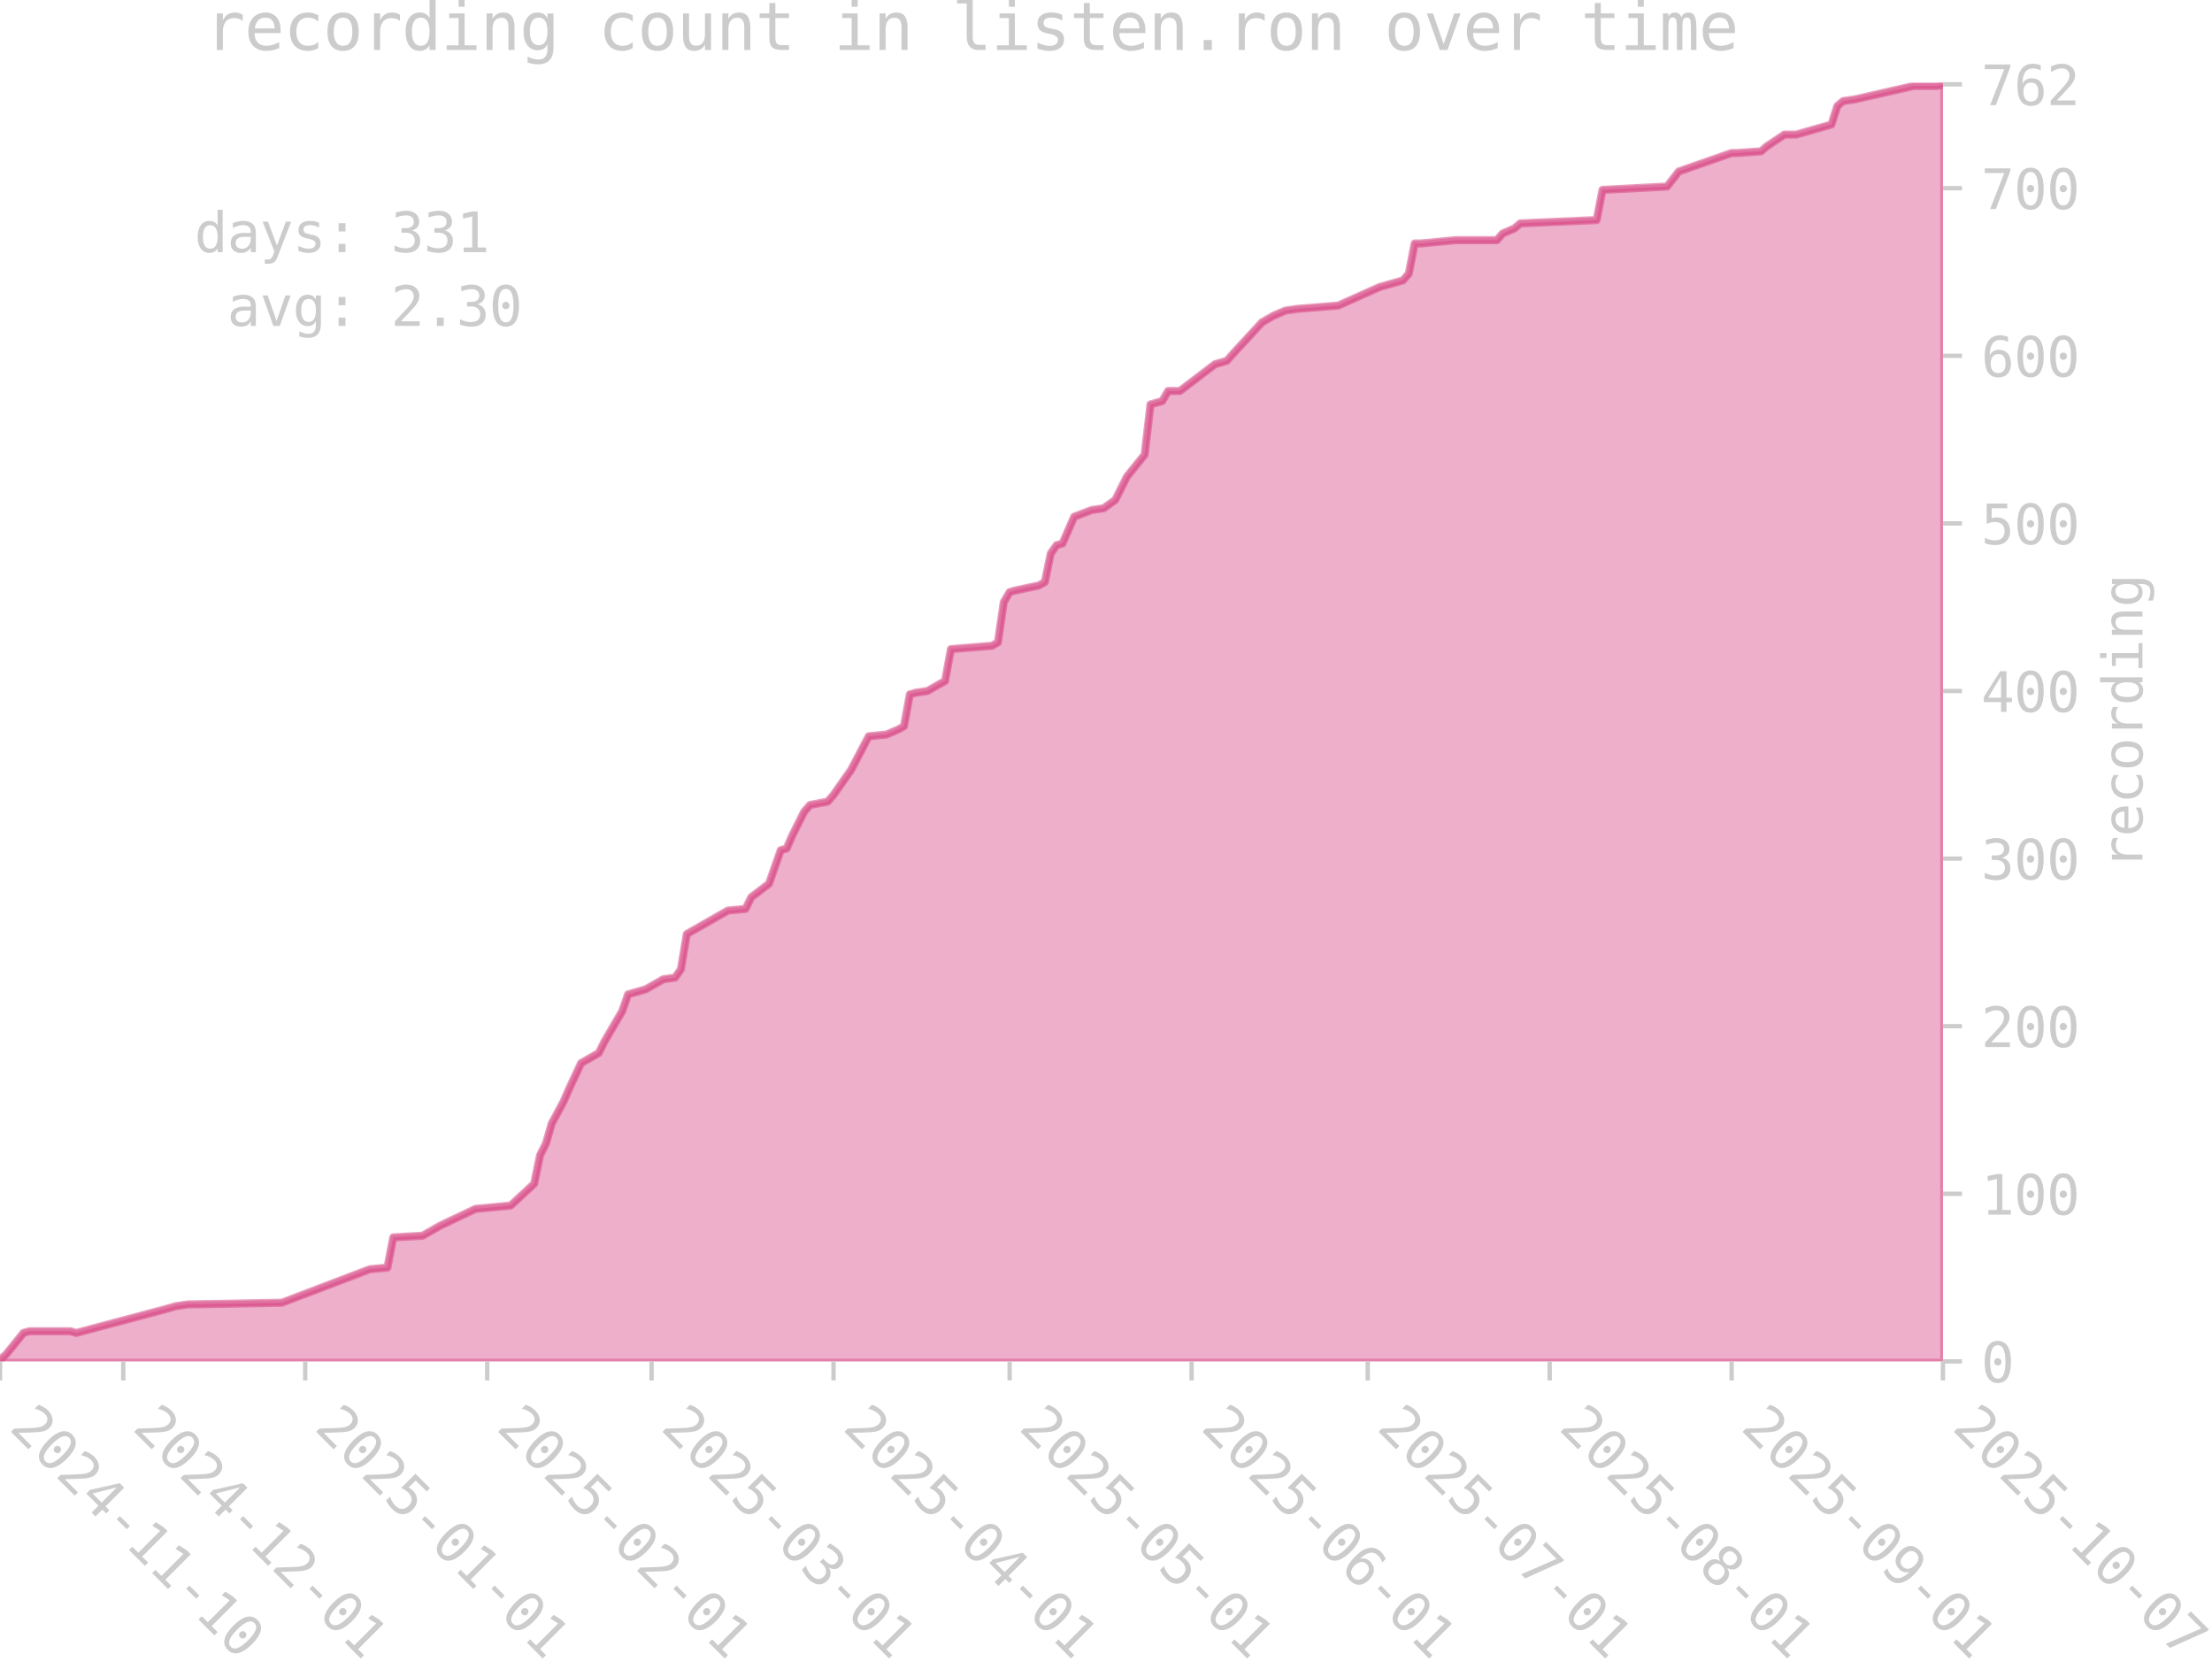 <?xml version="1.0" encoding="utf-8" standalone="no"?>
<!DOCTYPE svg PUBLIC "-//W3C//DTD SVG 1.1//EN"
  "http://www.w3.org/Graphics/SVG/1.1/DTD/svg11.dtd">
<svg xmlns:xlink="http://www.w3.org/1999/xlink" width="406.571pt" height="306.641pt" viewBox="0 0 406.571 306.641" xmlns="http://www.w3.org/2000/svg" version="1.1">
 <defs>
  <style type="text/css">*{stroke-linejoin: round; stroke-linecap: butt}</style>
 </defs>
 <g id="figure_1">
  <g id="patch_1">
   <path d="M 0 306.641 
L 406.571 306.641 
L 406.571 0 
L 0 0 
L 0 306.641 
z
" style="fill: none"/>
  </g>
  <g id="axes_1">
   <g id="patch_2">
    <path d="M 0 250.19 
L 357.12 250.19 
L 357.12 15.182 
L 0 15.182 
L 0 250.19 
z
" style="fill: none"/>
   </g>
   <g id="FillBetweenPolyCollection_1">
    <defs>
     <path id="m98d41d90b0" d="M 0 -56.451 
L 0 -56.759 
L 1.079 -57.683 
L 4.316 -61.687 
L 5.395 -61.995 
L 12.947 -61.995 
L 14.026 -61.687 
L 30.21 -65.999 
L 32.367 -66.615 
L 34.525 -66.923 
L 51.788 -67.231 
L 67.971 -73.391 
L 71.208 -73.699 
L 72.287 -79.243 
L 77.682 -79.551 
L 80.918 -81.399 
L 87.392 -84.48 
L 93.865 -85.096 
L 98.181 -89.1 
L 99.26 -94.336 
L 100.339 -96.492 
L 101.418 -100.188 
L 103.576 -104.192 
L 104.655 -106.656 
L 106.812 -111.276 
L 110.049 -113.124 
L 111.128 -115.28 
L 114.365 -120.824 
L 115.444 -123.904 
L 116.523 -124.212 
L 118.68 -124.828 
L 119.759 -125.444 
L 121.917 -126.676 
L 124.075 -126.984 
L 125.154 -128.524 
L 126.233 -134.992 
L 133.785 -139.304 
L 137.022 -139.612 
L 138.101 -141.769 
L 141.338 -144.233 
L 143.495 -150.393 
L 144.574 -150.701 
L 145.653 -153.165 
L 147.811 -157.477 
L 148.89 -158.709 
L 152.127 -159.325 
L 153.206 -160.557 
L 156.442 -165.177 
L 159.679 -171.337 
L 162.916 -171.645 
L 165.074 -172.569 
L 166.153 -173.185 
L 167.231 -179.037 
L 168.31 -179.345 
L 170.468 -179.653 
L 171.547 -180.269 
L 173.705 -181.501 
L 174.784 -187.353 
L 182.336 -187.969 
L 183.415 -188.585 
L 184.494 -195.977 
L 185.573 -197.825 
L 186.652 -198.133 
L 190.967 -199.057 
L 192.046 -199.674 
L 193.125 -204.91 
L 194.204 -206.45 
L 195.283 -206.758 
L 196.362 -209.222 
L 197.441 -211.686 
L 200.678 -212.918 
L 202.836 -213.226 
L 204.993 -214.766 
L 206.072 -216.922 
L 207.151 -219.078 
L 210.388 -223.082 
L 211.467 -232.322 
L 213.625 -232.938 
L 214.704 -234.786 
L 216.861 -234.786 
L 223.335 -239.714 
L 225.493 -240.33 
L 226.572 -241.562 
L 231.966 -247.414 
L 233.045 -248.03 
L 234.124 -248.646 
L 236.282 -249.57 
L 238.44 -249.878 
L 245.992 -250.494 
L 253.544 -253.882 
L 257.86 -255.114 
L 258.939 -256.346 
L 260.018 -261.891 
L 261.097 -261.891 
L 267.57 -262.507 
L 275.123 -262.507 
L 276.202 -263.739 
L 278.359 -264.663 
L 279.438 -265.587 
L 293.464 -266.203 
L 294.543 -271.747 
L 306.411 -272.363 
L 308.569 -275.135 
L 318.279 -278.523 
L 319.358 -278.523 
L 323.674 -278.831 
L 324.753 -279.755 
L 327.989 -281.911 
L 330.147 -281.911 
L 336.621 -283.759 
L 337.7 -287.147 
L 338.778 -288.071 
L 340.936 -288.379 
L 351.725 -290.843 
L 356.041 -290.843 
L 357.12 -291.151 
L 357.12 -56.451 
L 357.12 -56.451 
L 356.041 -56.451 
L 351.725 -56.451 
L 340.936 -56.451 
L 338.778 -56.451 
L 337.7 -56.451 
L 336.621 -56.451 
L 330.147 -56.451 
L 327.989 -56.451 
L 324.753 -56.451 
L 323.674 -56.451 
L 319.358 -56.451 
L 318.279 -56.451 
L 308.569 -56.451 
L 306.411 -56.451 
L 294.543 -56.451 
L 293.464 -56.451 
L 279.438 -56.451 
L 278.359 -56.451 
L 276.202 -56.451 
L 275.123 -56.451 
L 267.57 -56.451 
L 261.097 -56.451 
L 260.018 -56.451 
L 258.939 -56.451 
L 257.86 -56.451 
L 253.544 -56.451 
L 245.992 -56.451 
L 238.44 -56.451 
L 236.282 -56.451 
L 234.124 -56.451 
L 233.045 -56.451 
L 231.966 -56.451 
L 226.572 -56.451 
L 225.493 -56.451 
L 223.335 -56.451 
L 216.861 -56.451 
L 214.704 -56.451 
L 213.625 -56.451 
L 211.467 -56.451 
L 210.388 -56.451 
L 207.151 -56.451 
L 206.072 -56.451 
L 204.993 -56.451 
L 202.836 -56.451 
L 200.678 -56.451 
L 197.441 -56.451 
L 196.362 -56.451 
L 195.283 -56.451 
L 194.204 -56.451 
L 193.125 -56.451 
L 192.046 -56.451 
L 190.967 -56.451 
L 186.652 -56.451 
L 185.573 -56.451 
L 184.494 -56.451 
L 183.415 -56.451 
L 182.336 -56.451 
L 174.784 -56.451 
L 173.705 -56.451 
L 171.547 -56.451 
L 170.468 -56.451 
L 168.31 -56.451 
L 167.231 -56.451 
L 166.153 -56.451 
L 165.074 -56.451 
L 162.916 -56.451 
L 159.679 -56.451 
L 156.442 -56.451 
L 153.206 -56.451 
L 152.127 -56.451 
L 148.89 -56.451 
L 147.811 -56.451 
L 145.653 -56.451 
L 144.574 -56.451 
L 143.495 -56.451 
L 141.338 -56.451 
L 138.101 -56.451 
L 137.022 -56.451 
L 133.785 -56.451 
L 126.233 -56.451 
L 125.154 -56.451 
L 124.075 -56.451 
L 121.917 -56.451 
L 119.759 -56.451 
L 118.68 -56.451 
L 116.523 -56.451 
L 115.444 -56.451 
L 114.365 -56.451 
L 111.128 -56.451 
L 110.049 -56.451 
L 106.812 -56.451 
L 104.655 -56.451 
L 103.576 -56.451 
L 101.418 -56.451 
L 100.339 -56.451 
L 99.26 -56.451 
L 98.181 -56.451 
L 93.865 -56.451 
L 87.392 -56.451 
L 80.918 -56.451 
L 77.682 -56.451 
L 72.287 -56.451 
L 71.208 -56.451 
L 67.971 -56.451 
L 51.788 -56.451 
L 34.525 -56.451 
L 32.367 -56.451 
L 30.21 -56.451 
L 14.026 -56.451 
L 12.947 -56.451 
L 5.395 -56.451 
L 4.316 -56.451 
L 1.079 -56.451 
L 0 -56.451 
z
" style="stroke: #d5397b; stroke-opacity: 0.4"/>
    </defs>
    <g clip-path="url(#p42f0a04149)">
     <use xlink:href="#m98d41d90b0" x="0" y="306.641" style="fill: #d5397b; fill-opacity: 0.4; stroke: #d5397b; stroke-opacity: 0.4"/>
    </g>
   </g>
   <g id="matplotlib.axis_1">
    <g id="xtick_1">
     <g id="line2d_1">
      <defs>
       <path id="medf9808a12" d="M 0 0 
L 0 3.5 
" style="stroke: #cccccc; stroke-width: 0.8"/>
      </defs>
      <g>
       <use xlink:href="#medf9808a12" x="0" y="250.19" style="fill: #cccccc; stroke: #cccccc; stroke-width: 0.8"/>
      </g>
     </g>
     <g id="text_1">
      <!-- 2024-11-10 -->
      <g style="fill: #cccccc" transform="translate(1.471 262.6) rotate(-315) scale(0.1 -0.1)">
       <defs>
        <path id="DejaVuSansMono-32" d="M 1166 531 
L 3309 531 
L 3309 0 
L 475 0 
L 475 531 
Q 1059 1147 1496 1619 
Q 1934 2091 2100 2284 
Q 2413 2666 2522 2902 
Q 2631 3138 2631 3384 
Q 2631 3775 2401 3997 
Q 2172 4219 1772 4219 
Q 1488 4219 1175 4116 
Q 863 4013 513 3803 
L 513 4441 
Q 834 4594 1145 4672 
Q 1456 4750 1759 4750 
Q 2444 4750 2861 4386 
Q 3278 4022 3278 3431 
Q 3278 3131 3139 2831 
Q 3000 2531 2688 2169 
Q 2513 1966 2180 1606 
Q 1847 1247 1166 531 
z
" transform="scale(0.016)"/>
        <path id="DejaVuSansMono-30" d="M 1509 2344 
Q 1509 2516 1629 2641 
Q 1750 2766 1919 2766 
Q 2094 2766 2219 2641 
Q 2344 2516 2344 2344 
Q 2344 2169 2220 2047 
Q 2097 1925 1919 1925 
Q 1744 1925 1626 2044 
Q 1509 2163 1509 2344 
z
M 1925 4250 
Q 1484 4250 1267 3775 
Q 1050 3300 1050 2328 
Q 1050 1359 1267 884 
Q 1484 409 1925 409 
Q 2369 409 2586 884 
Q 2803 1359 2803 2328 
Q 2803 3300 2586 3775 
Q 2369 4250 1925 4250 
z
M 1925 4750 
Q 2672 4750 3055 4137 
Q 3438 3525 3438 2328 
Q 3438 1134 3055 521 
Q 2672 -91 1925 -91 
Q 1178 -91 797 521 
Q 416 1134 416 2328 
Q 416 3525 797 4137 
Q 1178 4750 1925 4750 
z
" transform="scale(0.016)"/>
        <path id="DejaVuSansMono-34" d="M 2297 4091 
L 825 1625 
L 2297 1625 
L 2297 4091 
z
M 2194 4666 
L 2925 4666 
L 2925 1625 
L 3547 1625 
L 3547 1113 
L 2925 1113 
L 2925 0 
L 2297 0 
L 2297 1113 
L 319 1113 
L 319 1709 
L 2194 4666 
z
" transform="scale(0.016)"/>
        <path id="DejaVuSansMono-2d" d="M 1113 2009 
L 2741 2009 
L 2741 1497 
L 1113 1497 
L 1113 2009 
z
" transform="scale(0.016)"/>
        <path id="DejaVuSansMono-31" d="M 844 531 
L 1825 531 
L 1825 4097 
L 769 3859 
L 769 4434 
L 1819 4666 
L 2450 4666 
L 2450 531 
L 3419 531 
L 3419 0 
L 844 0 
L 844 531 
z
" transform="scale(0.016)"/>
       </defs>
       <use xlink:href="#DejaVuSansMono-32"/>
       <use xlink:href="#DejaVuSansMono-30" transform="translate(60.205 0)"/>
       <use xlink:href="#DejaVuSansMono-32" transform="translate(120.41 0)"/>
       <use xlink:href="#DejaVuSansMono-34" transform="translate(180.615 0)"/>
       <use xlink:href="#DejaVuSansMono-2d" transform="translate(240.82 0)"/>
       <use xlink:href="#DejaVuSansMono-31" transform="translate(301.025 0)"/>
       <use xlink:href="#DejaVuSansMono-31" transform="translate(361.23 0)"/>
       <use xlink:href="#DejaVuSansMono-2d" transform="translate(421.436 0)"/>
       <use xlink:href="#DejaVuSansMono-31" transform="translate(481.641 0)"/>
       <use xlink:href="#DejaVuSansMono-30" transform="translate(541.846 0)"/>
      </g>
     </g>
    </g>
    <g id="xtick_2">
     <g id="line2d_2">
      <g>
       <use xlink:href="#medf9808a12" x="22.657" y="250.19" style="fill: #cccccc; stroke: #cccccc; stroke-width: 0.8"/>
      </g>
     </g>
     <g id="text_2">
      <!-- 2024-12-01 -->
      <g style="fill: #cccccc" transform="translate(24.128 262.6) rotate(-315) scale(0.1 -0.1)">
       <use xlink:href="#DejaVuSansMono-32"/>
       <use xlink:href="#DejaVuSansMono-30" transform="translate(60.205 0)"/>
       <use xlink:href="#DejaVuSansMono-32" transform="translate(120.41 0)"/>
       <use xlink:href="#DejaVuSansMono-34" transform="translate(180.615 0)"/>
       <use xlink:href="#DejaVuSansMono-2d" transform="translate(240.82 0)"/>
       <use xlink:href="#DejaVuSansMono-31" transform="translate(301.025 0)"/>
       <use xlink:href="#DejaVuSansMono-32" transform="translate(361.23 0)"/>
       <use xlink:href="#DejaVuSansMono-2d" transform="translate(421.436 0)"/>
       <use xlink:href="#DejaVuSansMono-30" transform="translate(481.641 0)"/>
       <use xlink:href="#DejaVuSansMono-31" transform="translate(541.846 0)"/>
      </g>
     </g>
    </g>
    <g id="xtick_3">
     <g id="line2d_3">
      <g>
       <use xlink:href="#medf9808a12" x="56.103" y="250.19" style="fill: #cccccc; stroke: #cccccc; stroke-width: 0.8"/>
      </g>
     </g>
     <g id="text_3">
      <!-- 2025-01-01 -->
      <g style="fill: #cccccc" transform="translate(57.574 262.6) rotate(-315) scale(0.1 -0.1)">
       <defs>
        <path id="DejaVuSansMono-35" d="M 647 4666 
L 3009 4666 
L 3009 4134 
L 1222 4134 
L 1222 2988 
Q 1356 3038 1492 3061 
Q 1628 3084 1766 3084 
Q 2491 3084 2916 2656 
Q 3341 2228 3341 1497 
Q 3341 759 2895 334 
Q 2450 -91 1678 -91 
Q 1306 -91 998 -41 
Q 691 9 447 109 
L 447 750 
Q 734 594 1025 517 
Q 1316 441 1619 441 
Q 2141 441 2423 716 
Q 2706 991 2706 1497 
Q 2706 1997 2414 2275 
Q 2122 2553 1600 2553 
Q 1347 2553 1106 2495 
Q 866 2438 647 2322 
L 647 4666 
z
" transform="scale(0.016)"/>
       </defs>
       <use xlink:href="#DejaVuSansMono-32"/>
       <use xlink:href="#DejaVuSansMono-30" transform="translate(60.205 0)"/>
       <use xlink:href="#DejaVuSansMono-32" transform="translate(120.41 0)"/>
       <use xlink:href="#DejaVuSansMono-35" transform="translate(180.615 0)"/>
       <use xlink:href="#DejaVuSansMono-2d" transform="translate(240.82 0)"/>
       <use xlink:href="#DejaVuSansMono-30" transform="translate(301.025 0)"/>
       <use xlink:href="#DejaVuSansMono-31" transform="translate(361.23 0)"/>
       <use xlink:href="#DejaVuSansMono-2d" transform="translate(421.436 0)"/>
       <use xlink:href="#DejaVuSansMono-30" transform="translate(481.641 0)"/>
       <use xlink:href="#DejaVuSansMono-31" transform="translate(541.846 0)"/>
      </g>
     </g>
    </g>
    <g id="xtick_4">
     <g id="line2d_4">
      <g>
       <use xlink:href="#medf9808a12" x="89.55" y="250.19" style="fill: #cccccc; stroke: #cccccc; stroke-width: 0.8"/>
      </g>
     </g>
     <g id="text_4">
      <!-- 2025-02-01 -->
      <g style="fill: #cccccc" transform="translate(91.02 262.6) rotate(-315) scale(0.1 -0.1)">
       <use xlink:href="#DejaVuSansMono-32"/>
       <use xlink:href="#DejaVuSansMono-30" transform="translate(60.205 0)"/>
       <use xlink:href="#DejaVuSansMono-32" transform="translate(120.41 0)"/>
       <use xlink:href="#DejaVuSansMono-35" transform="translate(180.615 0)"/>
       <use xlink:href="#DejaVuSansMono-2d" transform="translate(240.82 0)"/>
       <use xlink:href="#DejaVuSansMono-30" transform="translate(301.025 0)"/>
       <use xlink:href="#DejaVuSansMono-32" transform="translate(361.23 0)"/>
       <use xlink:href="#DejaVuSansMono-2d" transform="translate(421.436 0)"/>
       <use xlink:href="#DejaVuSansMono-30" transform="translate(481.641 0)"/>
       <use xlink:href="#DejaVuSansMono-31" transform="translate(541.846 0)"/>
      </g>
     </g>
    </g>
    <g id="xtick_5">
     <g id="line2d_5">
      <g>
       <use xlink:href="#medf9808a12" x="119.759" y="250.19" style="fill: #cccccc; stroke: #cccccc; stroke-width: 0.8"/>
      </g>
     </g>
     <g id="text_5">
      <!-- 2025-03-01 -->
      <g style="fill: #cccccc" transform="translate(121.23 262.6) rotate(-315) scale(0.1 -0.1)">
       <defs>
        <path id="DejaVuSansMono-33" d="M 2425 2497 
Q 2884 2375 3128 2064 
Q 3372 1753 3372 1288 
Q 3372 644 2939 276 
Q 2506 -91 1741 -91 
Q 1419 -91 1084 -31 
Q 750 28 428 141 
L 428 769 
Q 747 603 1056 522 
Q 1366 441 1672 441 
Q 2191 441 2469 675 
Q 2747 909 2747 1350 
Q 2747 1756 2469 1995 
Q 2191 2234 1716 2234 
L 1234 2234 
L 1234 2753 
L 1716 2753 
Q 2150 2753 2394 2943 
Q 2638 3134 2638 3475 
Q 2638 3834 2411 4026 
Q 2184 4219 1766 4219 
Q 1488 4219 1191 4156 
Q 894 4094 569 3969 
L 569 4550 
Q 947 4650 1242 4700 
Q 1538 4750 1766 4750 
Q 2447 4750 2855 4408 
Q 3263 4066 3263 3500 
Q 3263 3116 3048 2859 
Q 2834 2603 2425 2497 
z
" transform="scale(0.016)"/>
       </defs>
       <use xlink:href="#DejaVuSansMono-32"/>
       <use xlink:href="#DejaVuSansMono-30" transform="translate(60.205 0)"/>
       <use xlink:href="#DejaVuSansMono-32" transform="translate(120.41 0)"/>
       <use xlink:href="#DejaVuSansMono-35" transform="translate(180.615 0)"/>
       <use xlink:href="#DejaVuSansMono-2d" transform="translate(240.82 0)"/>
       <use xlink:href="#DejaVuSansMono-30" transform="translate(301.025 0)"/>
       <use xlink:href="#DejaVuSansMono-33" transform="translate(361.23 0)"/>
       <use xlink:href="#DejaVuSansMono-2d" transform="translate(421.436 0)"/>
       <use xlink:href="#DejaVuSansMono-30" transform="translate(481.641 0)"/>
       <use xlink:href="#DejaVuSansMono-31" transform="translate(541.846 0)"/>
      </g>
     </g>
    </g>
    <g id="xtick_6">
     <g id="line2d_6">
      <g>
       <use xlink:href="#medf9808a12" x="153.206" y="250.19" style="fill: #cccccc; stroke: #cccccc; stroke-width: 0.8"/>
      </g>
     </g>
     <g id="text_6">
      <!-- 2025-04-01 -->
      <g style="fill: #cccccc" transform="translate(154.676 262.6) rotate(-315) scale(0.1 -0.1)">
       <use xlink:href="#DejaVuSansMono-32"/>
       <use xlink:href="#DejaVuSansMono-30" transform="translate(60.205 0)"/>
       <use xlink:href="#DejaVuSansMono-32" transform="translate(120.41 0)"/>
       <use xlink:href="#DejaVuSansMono-35" transform="translate(180.615 0)"/>
       <use xlink:href="#DejaVuSansMono-2d" transform="translate(240.82 0)"/>
       <use xlink:href="#DejaVuSansMono-30" transform="translate(301.025 0)"/>
       <use xlink:href="#DejaVuSansMono-34" transform="translate(361.23 0)"/>
       <use xlink:href="#DejaVuSansMono-2d" transform="translate(421.436 0)"/>
       <use xlink:href="#DejaVuSansMono-30" transform="translate(481.641 0)"/>
       <use xlink:href="#DejaVuSansMono-31" transform="translate(541.846 0)"/>
      </g>
     </g>
    </g>
    <g id="xtick_7">
     <g id="line2d_7">
      <g>
       <use xlink:href="#medf9808a12" x="185.573" y="250.19" style="fill: #cccccc; stroke: #cccccc; stroke-width: 0.8"/>
      </g>
     </g>
     <g id="text_7">
      <!-- 2025-05-01 -->
      <g style="fill: #cccccc" transform="translate(187.043 262.6) rotate(-315) scale(0.1 -0.1)">
       <use xlink:href="#DejaVuSansMono-32"/>
       <use xlink:href="#DejaVuSansMono-30" transform="translate(60.205 0)"/>
       <use xlink:href="#DejaVuSansMono-32" transform="translate(120.41 0)"/>
       <use xlink:href="#DejaVuSansMono-35" transform="translate(180.615 0)"/>
       <use xlink:href="#DejaVuSansMono-2d" transform="translate(240.82 0)"/>
       <use xlink:href="#DejaVuSansMono-30" transform="translate(301.025 0)"/>
       <use xlink:href="#DejaVuSansMono-35" transform="translate(361.23 0)"/>
       <use xlink:href="#DejaVuSansMono-2d" transform="translate(421.436 0)"/>
       <use xlink:href="#DejaVuSansMono-30" transform="translate(481.641 0)"/>
       <use xlink:href="#DejaVuSansMono-31" transform="translate(541.846 0)"/>
      </g>
     </g>
    </g>
    <g id="xtick_8">
     <g id="line2d_8">
      <g>
       <use xlink:href="#medf9808a12" x="219.019" y="250.19" style="fill: #cccccc; stroke: #cccccc; stroke-width: 0.8"/>
      </g>
     </g>
     <g id="text_8">
      <!-- 2025-06-01 -->
      <g style="fill: #cccccc" transform="translate(220.49 262.6) rotate(-315) scale(0.1 -0.1)">
       <defs>
        <path id="DejaVuSansMono-36" d="M 3097 4563 
L 3097 3981 
Q 2900 4097 2678 4158 
Q 2456 4219 2216 4219 
Q 1616 4219 1306 3767 
Q 997 3316 997 2438 
Q 1147 2750 1412 2917 
Q 1678 3084 2022 3084 
Q 2697 3084 3067 2670 
Q 3438 2256 3438 1497 
Q 3438 741 3056 325 
Q 2675 -91 1984 -91 
Q 1172 -91 794 492 
Q 416 1075 416 2328 
Q 416 3509 870 4129 
Q 1325 4750 2188 4750 
Q 2419 4750 2650 4701 
Q 2881 4653 3097 4563 
z
M 1972 2591 
Q 1569 2591 1337 2300 
Q 1106 2009 1106 1497 
Q 1106 984 1337 693 
Q 1569 403 1972 403 
Q 2391 403 2603 679 
Q 2816 956 2816 1497 
Q 2816 2041 2603 2316 
Q 2391 2591 1972 2591 
z
" transform="scale(0.016)"/>
       </defs>
       <use xlink:href="#DejaVuSansMono-32"/>
       <use xlink:href="#DejaVuSansMono-30" transform="translate(60.205 0)"/>
       <use xlink:href="#DejaVuSansMono-32" transform="translate(120.41 0)"/>
       <use xlink:href="#DejaVuSansMono-35" transform="translate(180.615 0)"/>
       <use xlink:href="#DejaVuSansMono-2d" transform="translate(240.82 0)"/>
       <use xlink:href="#DejaVuSansMono-30" transform="translate(301.025 0)"/>
       <use xlink:href="#DejaVuSansMono-36" transform="translate(361.23 0)"/>
       <use xlink:href="#DejaVuSansMono-2d" transform="translate(421.436 0)"/>
       <use xlink:href="#DejaVuSansMono-30" transform="translate(481.641 0)"/>
       <use xlink:href="#DejaVuSansMono-31" transform="translate(541.846 0)"/>
      </g>
     </g>
    </g>
    <g id="xtick_9">
     <g id="line2d_9">
      <g>
       <use xlink:href="#medf9808a12" x="251.387" y="250.19" style="fill: #cccccc; stroke: #cccccc; stroke-width: 0.8"/>
      </g>
     </g>
     <g id="text_9">
      <!-- 2025-07-01 -->
      <g style="fill: #cccccc" transform="translate(252.857 262.6) rotate(-315) scale(0.1 -0.1)">
       <defs>
        <path id="DejaVuSansMono-37" d="M 434 4666 
L 3372 4666 
L 3372 4397 
L 1703 0 
L 1044 0 
L 2669 4134 
L 434 4134 
L 434 4666 
z
" transform="scale(0.016)"/>
       </defs>
       <use xlink:href="#DejaVuSansMono-32"/>
       <use xlink:href="#DejaVuSansMono-30" transform="translate(60.205 0)"/>
       <use xlink:href="#DejaVuSansMono-32" transform="translate(120.41 0)"/>
       <use xlink:href="#DejaVuSansMono-35" transform="translate(180.615 0)"/>
       <use xlink:href="#DejaVuSansMono-2d" transform="translate(240.82 0)"/>
       <use xlink:href="#DejaVuSansMono-30" transform="translate(301.025 0)"/>
       <use xlink:href="#DejaVuSansMono-37" transform="translate(361.23 0)"/>
       <use xlink:href="#DejaVuSansMono-2d" transform="translate(421.436 0)"/>
       <use xlink:href="#DejaVuSansMono-30" transform="translate(481.641 0)"/>
       <use xlink:href="#DejaVuSansMono-31" transform="translate(541.846 0)"/>
      </g>
     </g>
    </g>
    <g id="xtick_10">
     <g id="line2d_10">
      <g>
       <use xlink:href="#medf9808a12" x="284.833" y="250.19" style="fill: #cccccc; stroke: #cccccc; stroke-width: 0.8"/>
      </g>
     </g>
     <g id="text_10">
      <!-- 2025-08-01 -->
      <g style="fill: #cccccc" transform="translate(286.303 262.6) rotate(-315) scale(0.1 -0.1)">
       <defs>
        <path id="DejaVuSansMono-38" d="M 1925 2216 
Q 1503 2216 1273 1980 
Q 1044 1744 1044 1313 
Q 1044 881 1276 642 
Q 1509 403 1925 403 
Q 2350 403 2579 639 
Q 2809 875 2809 1313 
Q 2809 1741 2576 1978 
Q 2344 2216 1925 2216 
z
M 1375 2478 
Q 972 2581 745 2862 
Q 519 3144 519 3541 
Q 519 4097 897 4423 
Q 1275 4750 1925 4750 
Q 2578 4750 2956 4423 
Q 3334 4097 3334 3541 
Q 3334 3144 3107 2862 
Q 2881 2581 2478 2478 
Q 2947 2375 3195 2062 
Q 3444 1750 3444 1253 
Q 3444 622 3041 265 
Q 2638 -91 1925 -91 
Q 1213 -91 811 264 
Q 409 619 409 1247 
Q 409 1747 657 2061 
Q 906 2375 1375 2478 
z
M 1147 3481 
Q 1147 3106 1347 2909 
Q 1547 2713 1925 2713 
Q 2306 2713 2506 2909 
Q 2706 3106 2706 3481 
Q 2706 3863 2507 4063 
Q 2309 4263 1925 4263 
Q 1547 4263 1347 4061 
Q 1147 3859 1147 3481 
z
" transform="scale(0.016)"/>
       </defs>
       <use xlink:href="#DejaVuSansMono-32"/>
       <use xlink:href="#DejaVuSansMono-30" transform="translate(60.205 0)"/>
       <use xlink:href="#DejaVuSansMono-32" transform="translate(120.41 0)"/>
       <use xlink:href="#DejaVuSansMono-35" transform="translate(180.615 0)"/>
       <use xlink:href="#DejaVuSansMono-2d" transform="translate(240.82 0)"/>
       <use xlink:href="#DejaVuSansMono-30" transform="translate(301.025 0)"/>
       <use xlink:href="#DejaVuSansMono-38" transform="translate(361.23 0)"/>
       <use xlink:href="#DejaVuSansMono-2d" transform="translate(421.436 0)"/>
       <use xlink:href="#DejaVuSansMono-30" transform="translate(481.641 0)"/>
       <use xlink:href="#DejaVuSansMono-31" transform="translate(541.846 0)"/>
      </g>
     </g>
    </g>
    <g id="xtick_11">
     <g id="line2d_11">
      <g>
       <use xlink:href="#medf9808a12" x="318.279" y="250.19" style="fill: #cccccc; stroke: #cccccc; stroke-width: 0.8"/>
      </g>
     </g>
     <g id="text_11">
      <!-- 2025-09-01 -->
      <g style="fill: #cccccc" transform="translate(319.75 262.6) rotate(-315) scale(0.1 -0.1)">
       <defs>
        <path id="DejaVuSansMono-39" d="M 1863 2069 
Q 2266 2069 2495 2359 
Q 2725 2650 2725 3163 
Q 2725 3675 2495 3965 
Q 2266 4256 1863 4256 
Q 1444 4256 1231 3979 
Q 1019 3703 1019 3163 
Q 1019 2619 1230 2344 
Q 1441 2069 1863 2069 
z
M 738 97 
L 738 678 
Q 934 563 1156 502 
Q 1378 441 1619 441 
Q 2219 441 2526 892 
Q 2834 1344 2834 2222 
Q 2688 1909 2422 1742 
Q 2156 1575 1813 1575 
Q 1138 1575 767 1990 
Q 397 2406 397 3169 
Q 397 3922 776 4336 
Q 1156 4750 1850 4750 
Q 2663 4750 3041 4165 
Q 3419 3581 3419 2328 
Q 3419 1150 2964 529 
Q 2509 -91 1644 -91 
Q 1416 -91 1184 -42 
Q 953 6 738 97 
z
" transform="scale(0.016)"/>
       </defs>
       <use xlink:href="#DejaVuSansMono-32"/>
       <use xlink:href="#DejaVuSansMono-30" transform="translate(60.205 0)"/>
       <use xlink:href="#DejaVuSansMono-32" transform="translate(120.41 0)"/>
       <use xlink:href="#DejaVuSansMono-35" transform="translate(180.615 0)"/>
       <use xlink:href="#DejaVuSansMono-2d" transform="translate(240.82 0)"/>
       <use xlink:href="#DejaVuSansMono-30" transform="translate(301.025 0)"/>
       <use xlink:href="#DejaVuSansMono-39" transform="translate(361.23 0)"/>
       <use xlink:href="#DejaVuSansMono-2d" transform="translate(421.436 0)"/>
       <use xlink:href="#DejaVuSansMono-30" transform="translate(481.641 0)"/>
       <use xlink:href="#DejaVuSansMono-31" transform="translate(541.846 0)"/>
      </g>
     </g>
    </g>
    <g id="xtick_12">
     <g id="line2d_12">
      <g>
       <use xlink:href="#medf9808a12" x="357.12" y="250.19" style="fill: #cccccc; stroke: #cccccc; stroke-width: 0.8"/>
      </g>
     </g>
     <g id="text_12">
      <!-- 2025-10-07 -->
      <g style="fill: #cccccc" transform="translate(358.591 262.6) rotate(-315) scale(0.1 -0.1)">
       <use xlink:href="#DejaVuSansMono-32"/>
       <use xlink:href="#DejaVuSansMono-30" transform="translate(60.205 0)"/>
       <use xlink:href="#DejaVuSansMono-32" transform="translate(120.41 0)"/>
       <use xlink:href="#DejaVuSansMono-35" transform="translate(180.615 0)"/>
       <use xlink:href="#DejaVuSansMono-2d" transform="translate(240.82 0)"/>
       <use xlink:href="#DejaVuSansMono-31" transform="translate(301.025 0)"/>
       <use xlink:href="#DejaVuSansMono-30" transform="translate(361.23 0)"/>
       <use xlink:href="#DejaVuSansMono-2d" transform="translate(421.436 0)"/>
       <use xlink:href="#DejaVuSansMono-30" transform="translate(481.641 0)"/>
       <use xlink:href="#DejaVuSansMono-37" transform="translate(541.846 0)"/>
      </g>
     </g>
    </g>
   </g>
   <g id="matplotlib.axis_2">
    <g id="ytick_1">
     <g id="line2d_13">
      <defs>
       <path id="m4d6e6a2590" d="M 0 0 
L 3.5 0 
" style="stroke: #cccccc; stroke-width: 0.8"/>
      </defs>
      <g>
       <use xlink:href="#m4d6e6a2590" x="357.12" y="250.19" style="fill: #cccccc; stroke: #cccccc; stroke-width: 0.8"/>
      </g>
     </g>
     <g id="text_13">
      <!-- 0 -->
      <g style="fill: #cccccc" transform="translate(364.12 254.016) scale(0.1 -0.1)">
       <use xlink:href="#DejaVuSansMono-30"/>
      </g>
     </g>
    </g>
    <g id="ytick_2">
     <g id="line2d_14">
      <g>
       <use xlink:href="#m4d6e6a2590" x="357.12" y="219.389" style="fill: #cccccc; stroke: #cccccc; stroke-width: 0.8"/>
      </g>
     </g>
     <g id="text_14">
      <!-- 100 -->
      <g style="fill: #cccccc" transform="translate(364.12 223.215) scale(0.1 -0.1)">
       <use xlink:href="#DejaVuSansMono-31"/>
       <use xlink:href="#DejaVuSansMono-30" transform="translate(60.205 0)"/>
       <use xlink:href="#DejaVuSansMono-30" transform="translate(120.41 0)"/>
      </g>
     </g>
    </g>
    <g id="ytick_3">
     <g id="line2d_15">
      <g>
       <use xlink:href="#m4d6e6a2590" x="357.12" y="188.589" style="fill: #cccccc; stroke: #cccccc; stroke-width: 0.8"/>
      </g>
     </g>
     <g id="text_15">
      <!-- 200 -->
      <g style="fill: #cccccc" transform="translate(364.12 192.415) scale(0.1 -0.1)">
       <use xlink:href="#DejaVuSansMono-32"/>
       <use xlink:href="#DejaVuSansMono-30" transform="translate(60.205 0)"/>
       <use xlink:href="#DejaVuSansMono-30" transform="translate(120.41 0)"/>
      </g>
     </g>
    </g>
    <g id="ytick_4">
     <g id="line2d_16">
      <g>
       <use xlink:href="#m4d6e6a2590" x="357.12" y="157.788" style="fill: #cccccc; stroke: #cccccc; stroke-width: 0.8"/>
      </g>
     </g>
     <g id="text_16">
      <!-- 300 -->
      <g style="fill: #cccccc" transform="translate(364.12 161.614) scale(0.1 -0.1)">
       <use xlink:href="#DejaVuSansMono-33"/>
       <use xlink:href="#DejaVuSansMono-30" transform="translate(60.205 0)"/>
       <use xlink:href="#DejaVuSansMono-30" transform="translate(120.41 0)"/>
      </g>
     </g>
    </g>
    <g id="ytick_5">
     <g id="line2d_17">
      <g>
       <use xlink:href="#m4d6e6a2590" x="357.12" y="126.988" style="fill: #cccccc; stroke: #cccccc; stroke-width: 0.8"/>
      </g>
     </g>
     <g id="text_17">
      <!-- 400 -->
      <g style="fill: #cccccc" transform="translate(364.12 130.814) scale(0.1 -0.1)">
       <use xlink:href="#DejaVuSansMono-34"/>
       <use xlink:href="#DejaVuSansMono-30" transform="translate(60.205 0)"/>
       <use xlink:href="#DejaVuSansMono-30" transform="translate(120.41 0)"/>
      </g>
     </g>
    </g>
    <g id="ytick_6">
     <g id="line2d_18">
      <g>
       <use xlink:href="#m4d6e6a2590" x="357.12" y="96.187" style="fill: #cccccc; stroke: #cccccc; stroke-width: 0.8"/>
      </g>
     </g>
     <g id="text_18">
      <!-- 500 -->
      <g style="fill: #cccccc" transform="translate(364.12 100.013) scale(0.1 -0.1)">
       <use xlink:href="#DejaVuSansMono-35"/>
       <use xlink:href="#DejaVuSansMono-30" transform="translate(60.205 0)"/>
       <use xlink:href="#DejaVuSansMono-30" transform="translate(120.41 0)"/>
      </g>
     </g>
    </g>
    <g id="ytick_7">
     <g id="line2d_19">
      <g>
       <use xlink:href="#m4d6e6a2590" x="357.12" y="65.387" style="fill: #cccccc; stroke: #cccccc; stroke-width: 0.8"/>
      </g>
     </g>
     <g id="text_19">
      <!-- 600 -->
      <g style="fill: #cccccc" transform="translate(364.12 69.213) scale(0.1 -0.1)">
       <use xlink:href="#DejaVuSansMono-36"/>
       <use xlink:href="#DejaVuSansMono-30" transform="translate(60.205 0)"/>
       <use xlink:href="#DejaVuSansMono-30" transform="translate(120.41 0)"/>
      </g>
     </g>
    </g>
    <g id="ytick_8">
     <g id="line2d_20">
      <g>
       <use xlink:href="#m4d6e6a2590" x="357.12" y="34.586" style="fill: #cccccc; stroke: #cccccc; stroke-width: 0.8"/>
      </g>
     </g>
     <g id="text_20">
      <!-- 700 -->
      <g style="fill: #cccccc" transform="translate(364.12 38.412) scale(0.1 -0.1)">
       <use xlink:href="#DejaVuSansMono-37"/>
       <use xlink:href="#DejaVuSansMono-30" transform="translate(60.205 0)"/>
       <use xlink:href="#DejaVuSansMono-30" transform="translate(120.41 0)"/>
      </g>
     </g>
    </g>
    <g id="ytick_9">
     <g id="line2d_21">
      <g>
       <use xlink:href="#m4d6e6a2590" x="357.12" y="15.49" style="fill: #cccccc; stroke: #cccccc; stroke-width: 0.8"/>
      </g>
     </g>
     <g id="text_21">
      <!-- 762 -->
      <g style="fill: #cccccc" transform="translate(364.12 19.316) scale(0.1 -0.1)">
       <use xlink:href="#DejaVuSansMono-37"/>
       <use xlink:href="#DejaVuSansMono-36" transform="translate(60.205 0)"/>
       <use xlink:href="#DejaVuSansMono-32" transform="translate(120.41 0)"/>
      </g>
     </g>
    </g>
    <g id="text_22">
     <!-- recording -->
     <g style="fill: #cccccc" transform="translate(393.779 159.777) rotate(-90) scale(0.1 -0.1)">
      <defs>
       <path id="DejaVuSansMono-72" d="M 3609 2778 
Q 3425 2922 3234 2987 
Q 3044 3053 2816 3053 
Q 2278 3053 1993 2715 
Q 1709 2378 1709 1741 
L 1709 0 
L 1131 0 
L 1131 3500 
L 1709 3500 
L 1709 2816 
Q 1853 3188 2151 3386 
Q 2450 3584 2859 3584 
Q 3072 3584 3256 3531 
Q 3441 3478 3609 3366 
L 3609 2778 
z
" transform="scale(0.016)"/>
       <path id="DejaVuSansMono-65" d="M 3475 1894 
L 3475 1613 
L 984 1613 
L 984 1594 
Q 984 1022 1282 709 
Q 1581 397 2125 397 
Q 2400 397 2700 484 
Q 3000 572 3341 750 
L 3341 178 
Q 3013 44 2708 -23 
Q 2403 -91 2119 -91 
Q 1303 -91 843 398 
Q 384 888 384 1747 
Q 384 2584 834 3084 
Q 1284 3584 2034 3584 
Q 2703 3584 3089 3131 
Q 3475 2678 3475 1894 
z
M 2900 2063 
Q 2888 2569 2661 2833 
Q 2434 3097 2009 3097 
Q 1594 3097 1325 2822 
Q 1056 2547 1006 2059 
L 2900 2063 
z
" transform="scale(0.016)"/>
       <path id="DejaVuSansMono-63" d="M 3316 178 
Q 3084 44 2839 -23 
Q 2594 -91 2338 -91 
Q 1525 -91 1067 396 
Q 609 884 609 1747 
Q 609 2609 1067 3096 
Q 1525 3584 2338 3584 
Q 2591 3584 2831 3518 
Q 3072 3453 3316 3316 
L 3316 2713 
Q 3088 2916 2858 3006 
Q 2628 3097 2338 3097 
Q 1797 3097 1506 2747 
Q 1216 2397 1216 1747 
Q 1216 1100 1508 748 
Q 1800 397 2338 397 
Q 2638 397 2875 489 
Q 3113 581 3316 775 
L 3316 178 
z
" transform="scale(0.016)"/>
       <path id="DejaVuSansMono-6f" d="M 1925 3097 
Q 1488 3097 1263 2756 
Q 1038 2416 1038 1747 
Q 1038 1081 1263 739 
Q 1488 397 1925 397 
Q 2366 397 2591 739 
Q 2816 1081 2816 1747 
Q 2816 2416 2591 2756 
Q 2366 3097 1925 3097 
z
M 1925 3584 
Q 2653 3584 3039 3112 
Q 3425 2641 3425 1747 
Q 3425 850 3040 379 
Q 2656 -91 1925 -91 
Q 1197 -91 812 379 
Q 428 850 428 1747 
Q 428 2641 812 3112 
Q 1197 3584 1925 3584 
z
" transform="scale(0.016)"/>
       <path id="DejaVuSansMono-64" d="M 2681 3053 
L 2681 4863 
L 3256 4863 
L 3256 0 
L 2681 0 
L 2681 441 
Q 2538 181 2298 45 
Q 2059 -91 1747 -91 
Q 1113 -91 748 401 
Q 384 894 384 1759 
Q 384 2613 750 3098 
Q 1116 3584 1747 3584 
Q 2063 3584 2303 3448 
Q 2544 3313 2681 3053 
z
M 991 1747 
Q 991 1078 1203 737 
Q 1416 397 1831 397 
Q 2247 397 2464 740 
Q 2681 1084 2681 1747 
Q 2681 2413 2464 2755 
Q 2247 3097 1831 3097 
Q 1416 3097 1203 2756 
Q 991 2416 991 1747 
z
" transform="scale(0.016)"/>
       <path id="DejaVuSansMono-69" d="M 800 3500 
L 2272 3500 
L 2272 447 
L 3413 447 
L 3413 0 
L 556 0 
L 556 447 
L 1697 447 
L 1697 3053 
L 800 3053 
L 800 3500 
z
M 1697 4863 
L 2272 4863 
L 2272 4134 
L 1697 4134 
L 1697 4863 
z
" transform="scale(0.016)"/>
       <path id="DejaVuSansMono-6e" d="M 3284 2169 
L 3284 0 
L 2706 0 
L 2706 2169 
Q 2706 2641 2540 2862 
Q 2375 3084 2022 3084 
Q 1619 3084 1401 2798 
Q 1184 2513 1184 1978 
L 1184 0 
L 609 0 
L 609 3500 
L 1184 3500 
L 1184 2975 
Q 1338 3275 1600 3429 
Q 1863 3584 2222 3584 
Q 2756 3584 3020 3232 
Q 3284 2881 3284 2169 
z
" transform="scale(0.016)"/>
       <path id="DejaVuSansMono-67" d="M 2681 1778 
Q 2681 2425 2470 2761 
Q 2259 3097 1856 3097 
Q 1434 3097 1212 2761 
Q 991 2425 991 1778 
Q 991 1131 1214 792 
Q 1438 453 1863 453 
Q 2259 453 2470 793 
Q 2681 1134 2681 1778 
z
M 3256 225 
Q 3256 -563 2884 -969 
Q 2513 -1375 1791 -1375 
Q 1553 -1375 1293 -1331 
Q 1034 -1288 775 -1203 
L 775 -634 
Q 1081 -778 1331 -847 
Q 1581 -916 1791 -916 
Q 2256 -916 2468 -662 
Q 2681 -409 2681 141 
L 2681 166 
L 2681 556 
Q 2544 263 2306 119 
Q 2069 -25 1728 -25 
Q 1116 -25 750 465 
Q 384 956 384 1778 
Q 384 2603 750 3093 
Q 1116 3584 1728 3584 
Q 2066 3584 2300 3450 
Q 2534 3316 2681 3034 
L 2681 3488 
L 3256 3488 
L 3256 225 
z
" transform="scale(0.016)"/>
      </defs>
      <use xlink:href="#DejaVuSansMono-72"/>
      <use xlink:href="#DejaVuSansMono-65" transform="translate(60.205 0)"/>
      <use xlink:href="#DejaVuSansMono-63" transform="translate(120.41 0)"/>
      <use xlink:href="#DejaVuSansMono-6f" transform="translate(180.615 0)"/>
      <use xlink:href="#DejaVuSansMono-72" transform="translate(240.82 0)"/>
      <use xlink:href="#DejaVuSansMono-64" transform="translate(301.025 0)"/>
      <use xlink:href="#DejaVuSansMono-69" transform="translate(361.23 0)"/>
      <use xlink:href="#DejaVuSansMono-6e" transform="translate(421.436 0)"/>
      <use xlink:href="#DejaVuSansMono-67" transform="translate(481.641 0)"/>
     </g>
    </g>
   </g>
   <g id="line2d_22">
    <path d="M 0 249.882 
L 1.079 248.958 
L 4.316 244.954 
L 5.395 244.646 
L 12.947 244.646 
L 14.026 244.954 
L 30.21 240.642 
L 32.367 240.026 
L 34.525 239.718 
L 51.788 239.41 
L 67.971 233.25 
L 71.208 232.942 
L 72.287 227.397 
L 77.682 227.089 
L 80.918 225.241 
L 87.392 222.161 
L 93.865 221.545 
L 98.181 217.541 
L 99.26 212.305 
L 100.339 210.149 
L 101.418 206.453 
L 103.576 202.449 
L 104.655 199.985 
L 106.812 195.365 
L 110.049 193.517 
L 111.128 191.361 
L 114.365 185.817 
L 115.444 182.737 
L 116.523 182.429 
L 118.68 181.813 
L 119.759 181.197 
L 121.917 179.965 
L 124.075 179.657 
L 125.154 178.117 
L 126.233 171.649 
L 133.785 167.336 
L 137.022 167.028 
L 138.101 164.872 
L 141.338 162.408 
L 143.495 156.248 
L 144.574 155.94 
L 145.653 153.476 
L 147.811 149.164 
L 148.89 147.932 
L 152.127 147.316 
L 153.206 146.084 
L 156.442 141.464 
L 159.679 135.304 
L 162.916 134.996 
L 165.074 134.072 
L 166.153 133.456 
L 167.231 127.604 
L 168.31 127.296 
L 170.468 126.988 
L 171.547 126.372 
L 173.705 125.14 
L 174.784 119.288 
L 182.336 118.672 
L 183.415 118.056 
L 184.494 110.663 
L 185.573 108.815 
L 186.652 108.507 
L 190.967 107.583 
L 192.046 106.967 
L 193.125 101.731 
L 194.204 100.191 
L 195.283 99.883 
L 196.362 97.419 
L 197.441 94.955 
L 200.678 93.723 
L 202.836 93.415 
L 204.993 91.875 
L 206.072 89.719 
L 207.151 87.563 
L 210.388 83.559 
L 211.467 74.319 
L 213.625 73.703 
L 214.704 71.855 
L 216.861 71.855 
L 223.335 66.927 
L 225.493 66.311 
L 226.572 65.079 
L 231.966 59.227 
L 233.045 58.611 
L 234.124 57.995 
L 236.282 57.071 
L 238.44 56.763 
L 245.992 56.147 
L 253.544 52.759 
L 257.86 51.526 
L 258.939 50.294 
L 260.018 44.75 
L 261.097 44.75 
L 267.57 44.134 
L 275.123 44.134 
L 276.202 42.902 
L 278.359 41.978 
L 279.438 41.054 
L 293.464 40.438 
L 294.543 34.894 
L 306.411 34.278 
L 308.569 31.506 
L 318.279 28.118 
L 319.358 28.118 
L 323.674 27.81 
L 324.753 26.886 
L 327.989 24.73 
L 330.147 24.73 
L 336.621 22.882 
L 337.7 19.494 
L 338.778 18.57 
L 340.936 18.262 
L 351.725 15.798 
L 356.041 15.798 
L 357.12 15.49 
" clip-path="url(#p42f0a04149)" style="fill: none; stroke: #d5397b; stroke-opacity: 0.5; stroke-width: 1.5; stroke-linecap: square"/>
   </g>
   <g id="text_23">
    <!-- days: 331 -->
    <g style="fill: #cccccc" transform="translate(35.712 46.334) scale(0.1 -0.1)">
     <defs>
      <path id="DejaVuSansMono-61" d="M 2194 1759 
L 2003 1759 
Q 1500 1759 1245 1582 
Q 991 1406 991 1056 
Q 991 741 1181 566 
Q 1372 391 1709 391 
Q 2184 391 2456 720 
Q 2728 1050 2731 1631 
L 2731 1759 
L 2194 1759 
z
M 3309 1997 
L 3309 0 
L 2731 0 
L 2731 519 
Q 2547 206 2267 57 
Q 1988 -91 1588 -91 
Q 1053 -91 734 211 
Q 416 513 416 1019 
Q 416 1603 808 1906 
Q 1200 2209 1959 2209 
L 2731 2209 
L 2731 2300 
Q 2728 2719 2518 2908 
Q 2309 3097 1850 3097 
Q 1556 3097 1256 3012 
Q 956 2928 672 2766 
L 672 3341 
Q 991 3463 1283 3523 
Q 1575 3584 1850 3584 
Q 2284 3584 2592 3456 
Q 2900 3328 3091 3072 
Q 3209 2916 3259 2686 
Q 3309 2456 3309 1997 
z
" transform="scale(0.016)"/>
      <path id="DejaVuSansMono-79" d="M 2681 1125 
Q 2538 759 2316 163 
Q 2006 -663 1900 -844 
Q 1756 -1088 1540 -1209 
Q 1325 -1331 1038 -1331 
L 575 -1331 
L 575 -850 
L 916 -850 
Q 1169 -850 1312 -703 
Q 1456 -556 1678 56 
L 325 3500 
L 934 3500 
L 1972 763 
L 2994 3500 
L 3603 3500 
L 2681 1125 
z
" transform="scale(0.016)"/>
      <path id="DejaVuSansMono-73" d="M 3041 3378 
L 3041 2816 
Q 2794 2959 2544 3031 
Q 2294 3103 2034 3103 
Q 1644 3103 1451 2976 
Q 1259 2850 1259 2591 
Q 1259 2356 1403 2240 
Q 1547 2125 2119 2016 
L 2350 1972 
Q 2778 1891 2998 1647 
Q 3219 1403 3219 1013 
Q 3219 494 2850 201 
Q 2481 -91 1825 -91 
Q 1566 -91 1281 -36 
Q 997 19 666 128 
L 666 722 
Q 988 556 1281 473 
Q 1575 391 1838 391 
Q 2219 391 2428 545 
Q 2638 700 2638 978 
Q 2638 1378 1872 1531 
L 1847 1538 
L 1631 1581 
Q 1134 1678 906 1908 
Q 678 2138 678 2534 
Q 678 3038 1018 3311 
Q 1359 3584 1991 3584 
Q 2272 3584 2531 3532 
Q 2791 3481 3041 3378 
z
" transform="scale(0.016)"/>
      <path id="DejaVuSansMono-3a" d="M 1528 3322 
L 2316 3322 
L 2316 2375 
L 1528 2375 
L 1528 3322 
z
M 1528 953 
L 2316 953 
L 2316 0 
L 1528 0 
L 1528 953 
z
" transform="scale(0.016)"/>
      <path id="DejaVuSansMono-20" transform="scale(0.016)"/>
     </defs>
     <use xlink:href="#DejaVuSansMono-64"/>
     <use xlink:href="#DejaVuSansMono-61" transform="translate(60.205 0)"/>
     <use xlink:href="#DejaVuSansMono-79" transform="translate(120.41 0)"/>
     <use xlink:href="#DejaVuSansMono-73" transform="translate(180.615 0)"/>
     <use xlink:href="#DejaVuSansMono-3a" transform="translate(240.82 0)"/>
     <use xlink:href="#DejaVuSansMono-20" transform="translate(301.025 0)"/>
     <use xlink:href="#DejaVuSansMono-33" transform="translate(361.23 0)"/>
     <use xlink:href="#DejaVuSansMono-33" transform="translate(421.436 0)"/>
     <use xlink:href="#DejaVuSansMono-31" transform="translate(481.641 0)"/>
    </g>
    <!--  avg: 2.30 -->
    <g style="fill: #cccccc" transform="translate(35.712 59.891) scale(0.1 -0.1)">
     <defs>
      <path id="DejaVuSansMono-76" d="M 313 3500 
L 909 3500 
L 1925 563 
L 2944 3500 
L 3541 3500 
L 2297 0 
L 1556 0 
L 313 3500 
z
" transform="scale(0.016)"/>
      <path id="DejaVuSansMono-2e" d="M 1528 953 
L 2316 953 
L 2316 0 
L 1528 0 
L 1528 953 
z
" transform="scale(0.016)"/>
     </defs>
     <use xlink:href="#DejaVuSansMono-20"/>
     <use xlink:href="#DejaVuSansMono-61" transform="translate(60.205 0)"/>
     <use xlink:href="#DejaVuSansMono-76" transform="translate(120.41 0)"/>
     <use xlink:href="#DejaVuSansMono-67" transform="translate(180.615 0)"/>
     <use xlink:href="#DejaVuSansMono-3a" transform="translate(240.82 0)"/>
     <use xlink:href="#DejaVuSansMono-20" transform="translate(301.025 0)"/>
     <use xlink:href="#DejaVuSansMono-32" transform="translate(361.23 0)"/>
     <use xlink:href="#DejaVuSansMono-2e" transform="translate(421.436 0)"/>
     <use xlink:href="#DejaVuSansMono-33" transform="translate(481.641 0)"/>
     <use xlink:href="#DejaVuSansMono-30" transform="translate(541.846 0)"/>
    </g>
   </g>
   <g id="text_24">
    <!-- recording count in listen.ron over time -->
    <g style="fill: #cccccc" transform="translate(37.685 9.182) scale(0.12 -0.12)">
     <defs>
      <path id="DejaVuSansMono-75" d="M 609 1325 
L 609 3494 
L 1184 3494 
L 1184 1325 
Q 1184 853 1351 631 
Q 1519 409 1869 409 
Q 2275 409 2490 695 
Q 2706 981 2706 1516 
L 2706 3494 
L 3284 3494 
L 3284 0 
L 2706 0 
L 2706 525 
Q 2553 222 2289 65 
Q 2025 -91 1672 -91 
Q 1134 -91 871 261 
Q 609 613 609 1325 
z
" transform="scale(0.016)"/>
      <path id="DejaVuSansMono-74" d="M 1919 4494 
L 1919 3500 
L 3225 3500 
L 3225 3053 
L 1919 3053 
L 1919 1153 
Q 1919 766 2066 612 
Q 2213 459 2578 459 
L 3225 459 
L 3225 0 
L 2522 0 
Q 1875 0 1609 259 
Q 1344 519 1344 1153 
L 1344 3053 
L 409 3053 
L 409 3500 
L 1344 3500 
L 1344 4494 
L 1919 4494 
z
" transform="scale(0.016)"/>
      <path id="DejaVuSansMono-6c" d="M 1997 1269 
Q 1997 881 2139 684 
Q 2281 488 2559 488 
L 3231 488 
L 3231 0 
L 2503 0 
Q 1988 0 1705 331 
Q 1422 663 1422 1269 
L 1422 4447 
L 500 4447 
L 500 4897 
L 1997 4897 
L 1997 1269 
z
" transform="scale(0.016)"/>
      <path id="DejaVuSansMono-6d" d="M 2113 3144 
Q 2219 3369 2383 3476 
Q 2547 3584 2778 3584 
Q 3200 3584 3373 3257 
Q 3547 2931 3547 2028 
L 3547 0 
L 3022 0 
L 3022 2003 
Q 3022 2744 2939 2923 
Q 2856 3103 2638 3103 
Q 2388 3103 2295 2911 
Q 2203 2719 2203 2003 
L 2203 0 
L 1678 0 
L 1678 2003 
Q 1678 2753 1589 2928 
Q 1500 3103 1269 3103 
Q 1041 3103 952 2911 
Q 863 2719 863 2003 
L 863 0 
L 341 0 
L 341 3500 
L 863 3500 
L 863 3200 
Q 966 3388 1120 3486 
Q 1275 3584 1472 3584 
Q 1709 3584 1867 3475 
Q 2025 3366 2113 3144 
z
" transform="scale(0.016)"/>
     </defs>
     <use xlink:href="#DejaVuSansMono-72"/>
     <use xlink:href="#DejaVuSansMono-65" transform="translate(60.205 0)"/>
     <use xlink:href="#DejaVuSansMono-63" transform="translate(120.41 0)"/>
     <use xlink:href="#DejaVuSansMono-6f" transform="translate(180.615 0)"/>
     <use xlink:href="#DejaVuSansMono-72" transform="translate(240.82 0)"/>
     <use xlink:href="#DejaVuSansMono-64" transform="translate(301.025 0)"/>
     <use xlink:href="#DejaVuSansMono-69" transform="translate(361.23 0)"/>
     <use xlink:href="#DejaVuSansMono-6e" transform="translate(421.436 0)"/>
     <use xlink:href="#DejaVuSansMono-67" transform="translate(481.641 0)"/>
     <use xlink:href="#DejaVuSansMono-20" transform="translate(541.846 0)"/>
     <use xlink:href="#DejaVuSansMono-63" transform="translate(602.051 0)"/>
     <use xlink:href="#DejaVuSansMono-6f" transform="translate(662.256 0)"/>
     <use xlink:href="#DejaVuSansMono-75" transform="translate(722.461 0)"/>
     <use xlink:href="#DejaVuSansMono-6e" transform="translate(782.666 0)"/>
     <use xlink:href="#DejaVuSansMono-74" transform="translate(842.871 0)"/>
     <use xlink:href="#DejaVuSansMono-20" transform="translate(903.076 0)"/>
     <use xlink:href="#DejaVuSansMono-69" transform="translate(963.281 0)"/>
     <use xlink:href="#DejaVuSansMono-6e" transform="translate(1023.486 0)"/>
     <use xlink:href="#DejaVuSansMono-20" transform="translate(1083.691 0)"/>
     <use xlink:href="#DejaVuSansMono-6c" transform="translate(1143.896 0)"/>
     <use xlink:href="#DejaVuSansMono-69" transform="translate(1204.102 0)"/>
     <use xlink:href="#DejaVuSansMono-73" transform="translate(1264.307 0)"/>
     <use xlink:href="#DejaVuSansMono-74" transform="translate(1324.512 0)"/>
     <use xlink:href="#DejaVuSansMono-65" transform="translate(1384.717 0)"/>
     <use xlink:href="#DejaVuSansMono-6e" transform="translate(1444.922 0)"/>
     <use xlink:href="#DejaVuSansMono-2e" transform="translate(1505.127 0)"/>
     <use xlink:href="#DejaVuSansMono-72" transform="translate(1565.332 0)"/>
     <use xlink:href="#DejaVuSansMono-6f" transform="translate(1625.537 0)"/>
     <use xlink:href="#DejaVuSansMono-6e" transform="translate(1685.742 0)"/>
     <use xlink:href="#DejaVuSansMono-20" transform="translate(1745.947 0)"/>
     <use xlink:href="#DejaVuSansMono-6f" transform="translate(1806.152 0)"/>
     <use xlink:href="#DejaVuSansMono-76" transform="translate(1866.357 0)"/>
     <use xlink:href="#DejaVuSansMono-65" transform="translate(1926.562 0)"/>
     <use xlink:href="#DejaVuSansMono-72" transform="translate(1986.768 0)"/>
     <use xlink:href="#DejaVuSansMono-20" transform="translate(2046.973 0)"/>
     <use xlink:href="#DejaVuSansMono-74" transform="translate(2107.178 0)"/>
     <use xlink:href="#DejaVuSansMono-69" transform="translate(2167.383 0)"/>
     <use xlink:href="#DejaVuSansMono-6d" transform="translate(2227.588 0)"/>
     <use xlink:href="#DejaVuSansMono-65" transform="translate(2287.793 0)"/>
    </g>
   </g>
  </g>
 </g>
 <defs>
  <clipPath id="p42f0a04149">
   <rect x="0" y="15.182" width="357.12" height="235.008"/>
  </clipPath>
 </defs>
</svg>
